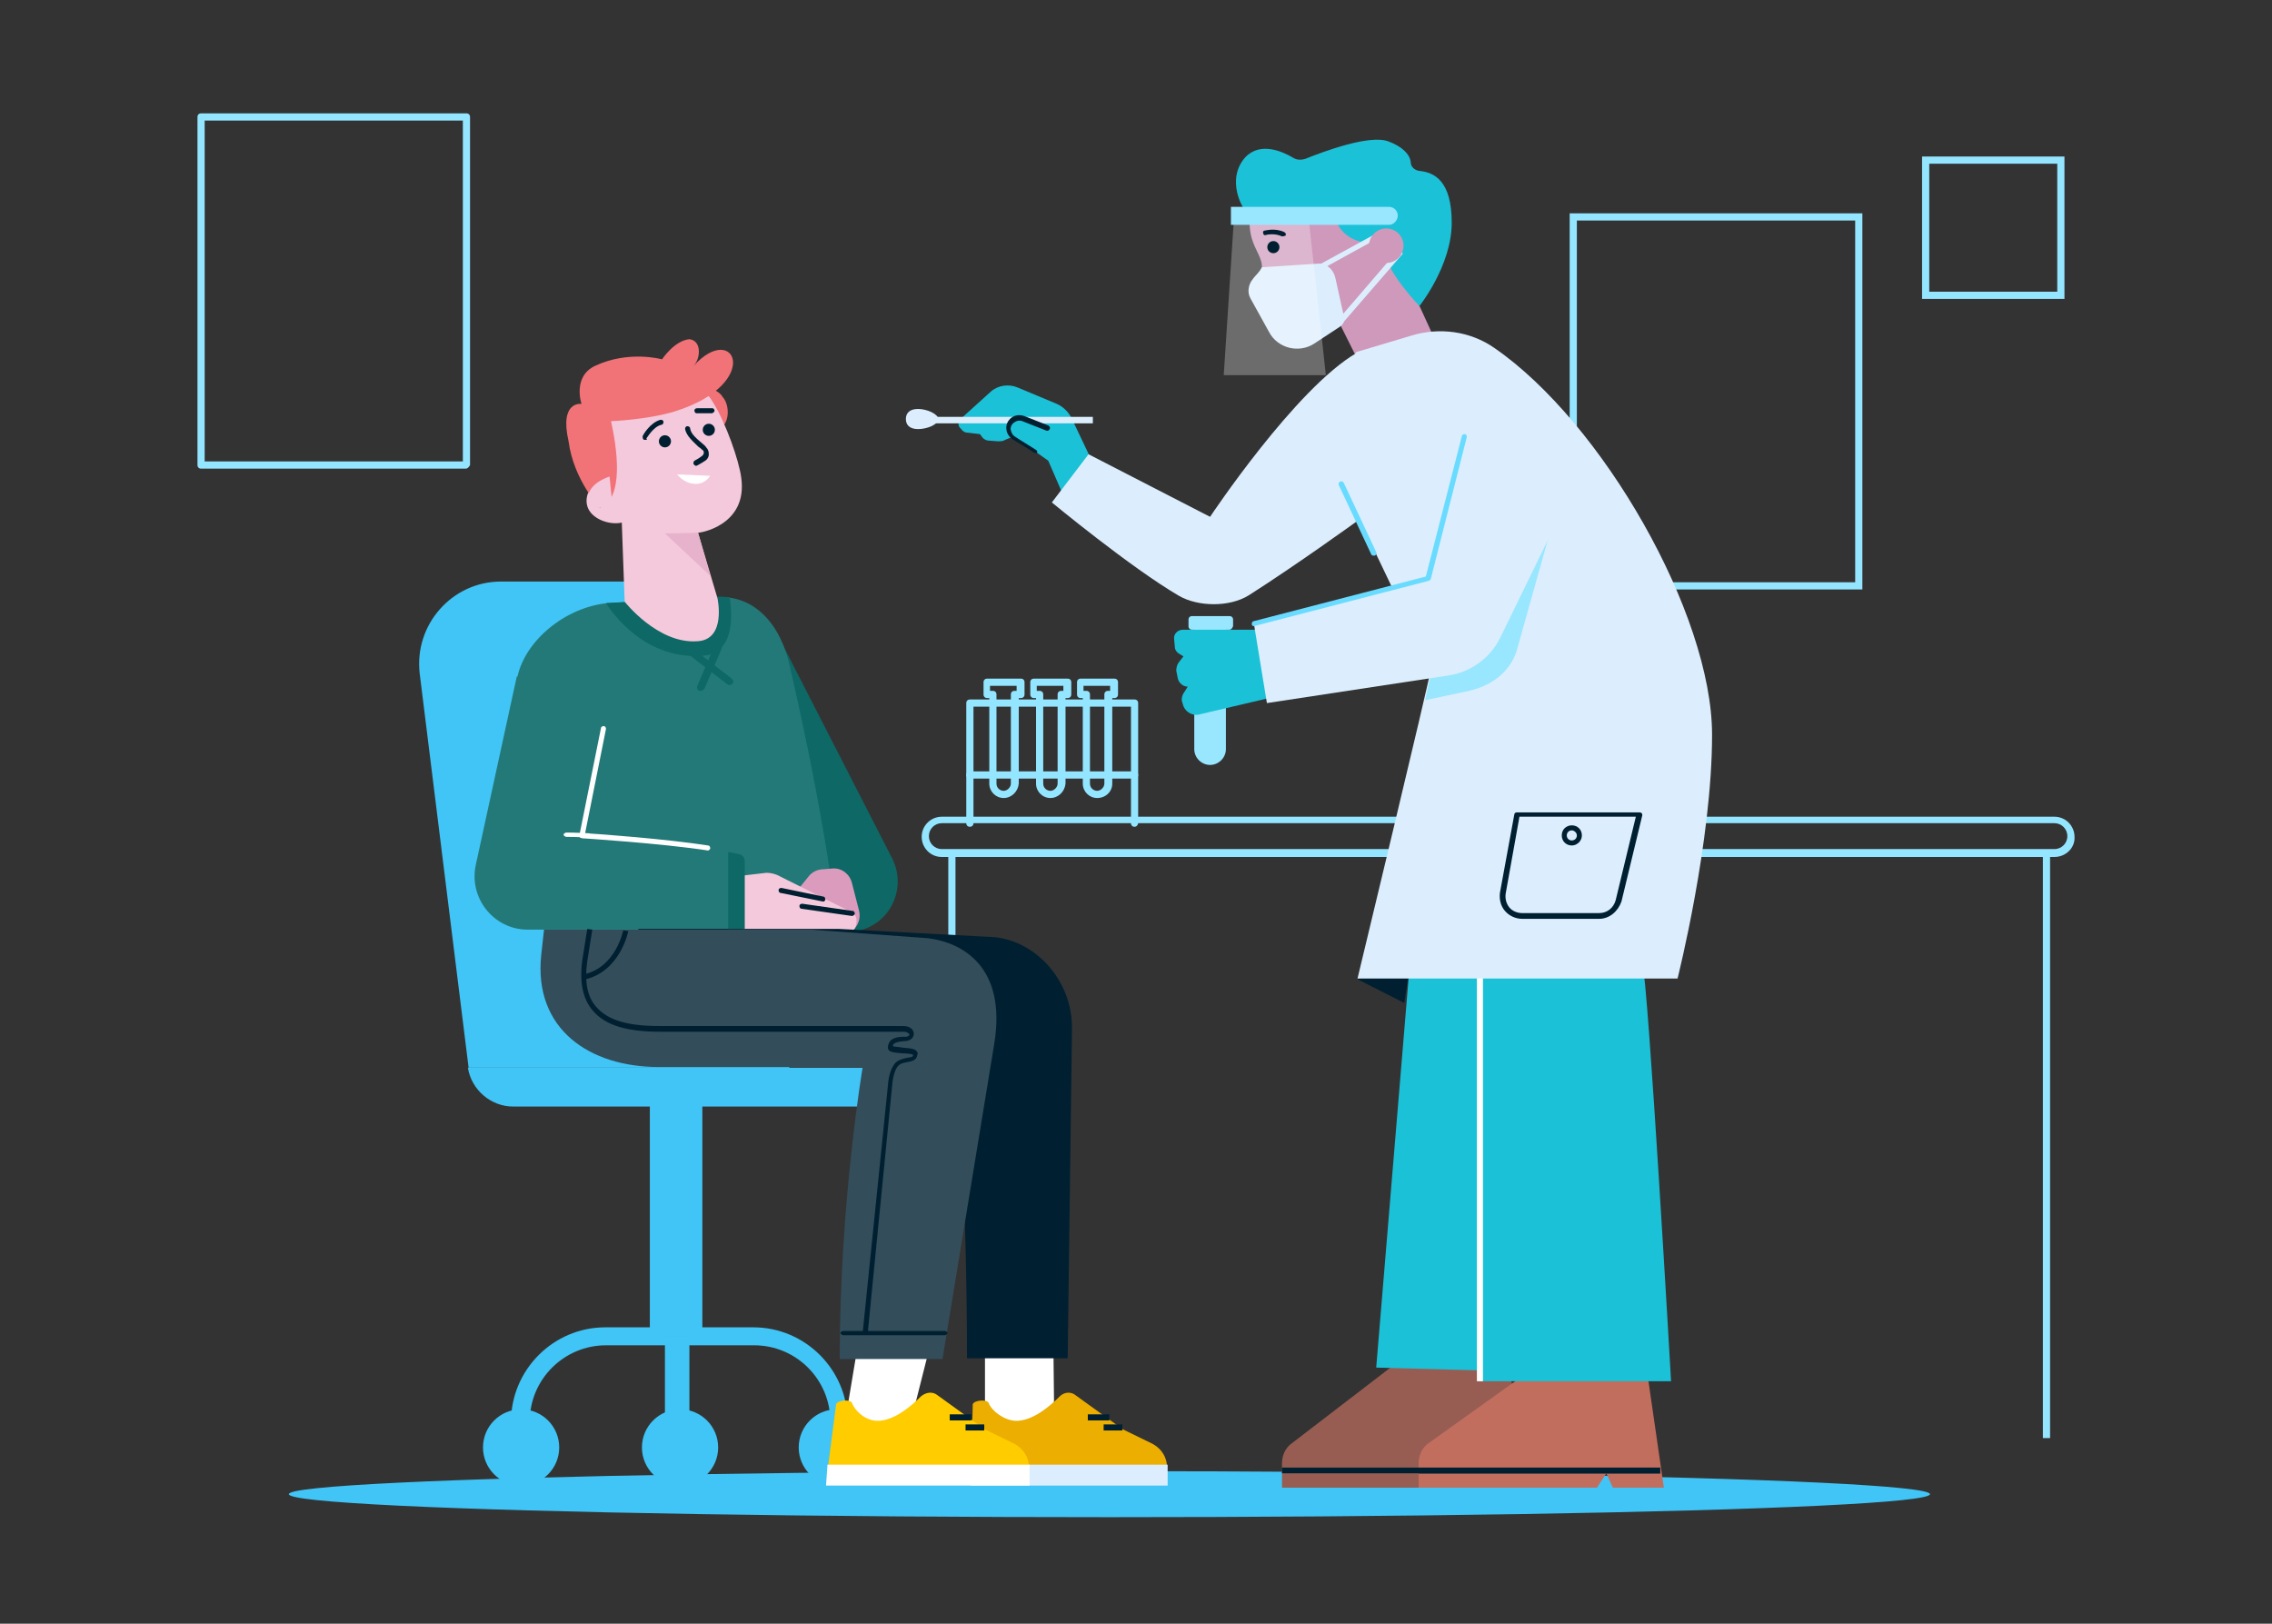 <?xml version="1.0" encoding="UTF-8"?>
<svg width="375px" height="268px" viewBox="0 0 375 268" version="1.1" xmlns="http://www.w3.org/2000/svg" xmlns:xlink="http://www.w3.org/1999/xlink">
    <rect x="0" y="0" width="375" height="268" fill="#333333" stroke="none"/>
    <title>Group@3x</title>
    <defs>
        <rect id="path-1" x="0" y="0" width="375" height="268"></rect>
    </defs>
    <g id="Symbols" stroke="none" stroke-width="1" fill="none" fill-rule="evenodd">
        <g id="Group">
            <mask id="mask-2" fill="white">
                <use xlink:href="#path-1"></use>
            </mask>
            <g id="Rectangle"></g>
            <g id="holder_testafspraak" mask="url(#mask-2)">
                <g transform="translate(32.594, 18.712)">
                    <path d="M274.796,78.581 L226.484,78.581 L226.484,16.5 L274.796,16.5 L274.796,78.581 Z M227.671,77.394 L273.609,77.394 L273.609,17.687 L227.671,17.687 L227.671,77.394 Z" id="Shape" fill="#94E5FF" fill-rule="nonzero"></path>
                    <ellipse id="Oval" fill="#40C5F6" fill-rule="nonzero" cx="150.515" cy="227.908" rx="135.439" ry="3.798"></ellipse>
                    <path d="M44.276,58.639 L0.594,58.639 C0.237,58.639 0,58.402 0,58.045 L0,0.594 C0,0.237 0.237,0 0.594,0 L44.395,0 C44.751,0 44.988,0.237 44.988,0.594 L44.988,58.045 C44.869,58.283 44.632,58.639 44.276,58.639 Z M1.187,57.452 L43.801,57.452 L43.801,1.187 L1.187,1.187 L1.187,57.452 Z" id="Shape" fill="#94E5FF" fill-rule="nonzero"></path>
                    <g id="Group" stroke-width="1" fill="none" fill-rule="evenodd" transform="translate(119.296, 115.616)">
                        <polygon id="Path" fill="#94E5FF" fill-rule="nonzero" points="186.481 103.034 185.294 103.034 185.294 7.122 5.816 7.122 5.816 47.956 4.629 47.956 4.629 5.935 186.481 5.935"></polygon>
                        <path d="M187.194,7.122 L3.561,7.122 C1.662,7.122 0.237,5.579 0.237,3.798 C0.237,1.899 1.781,0.475 3.561,0.475 L187.194,0.475 C189.093,0.475 190.517,2.018 190.517,3.798 C190.636,5.579 189.093,7.122 187.194,7.122 Z M3.561,1.543 C2.374,1.543 1.424,2.493 1.424,3.68 C1.424,4.867 2.374,5.816 3.561,5.816 L187.194,5.816 C188.381,5.816 189.33,4.867 189.33,3.68 C189.33,2.493 188.381,1.543 187.194,1.543 L3.561,1.543 Z" id="Shape" fill="#94E5FF" fill-rule="nonzero"></path>
                    </g>
                    <g id="Group" stroke-width="1" fill="none" fill-rule="evenodd" transform="translate(36.204, 37.273)">
                        <g transform="translate(0, 39.172)" fill="#40C5F6" fill-rule="nonzero">
                            <rect id="Rectangle" x="38.46" y="85.11" width="8.665" height="40.24"></rect>
                            <path d="M71.34,140.781 L68.254,140.781 L68.254,139.475 C68.254,132.59 62.675,126.893 55.671,126.893 L31.219,126.893 C24.334,126.893 18.636,132.472 18.636,139.475 L18.636,140.781 L15.55,140.781 L15.55,139.475 C15.55,130.929 22.553,123.925 31.1,123.925 L55.553,123.925 C64.099,123.925 71.103,130.929 71.103,139.475 L71.103,140.781 L71.34,140.781 Z" id="Path"></path>
                            <rect id="Rectangle" x="40.952" y="125.35" width="4.036" height="20.179"></rect>
                            <circle id="Oval" cx="43.445" cy="143.748" r="6.291"></circle>
                            <circle id="Oval" cx="69.322" cy="143.748" r="6.291"></circle>
                            <path d="M80.48,87.484 L15.906,87.484 C12.226,87.484 9.021,84.753 8.428,81.074 L8.428,81.074 L79.293,81.074 L80.48,87.484 Z" id="Path"></path>
                            <path d="M61.488,81.074 L8.547,81.074 L0.475,16.025 C-0.475,7.953 5.816,0.831 13.888,0.831 L41.071,0.831 C47.006,0.831 52.11,5.223 52.823,11.158 L61.488,81.074 Z" id="Path"></path>
                            <circle id="Oval" cx="17.212" cy="143.748" r="6.291"></circle>
                        </g>
                        <g transform="translate(9.496, 0)" fill-rule="nonzero">
                            <polygon id="Path" fill="#FFFFFF" points="84.279 164.759 84.279 176.866 86.771 179.834 94.843 177.935 95.674 175.323 95.555 164.759"></polygon>
                            <g transform="translate(81.905, 173.305)">
                                <path d="M17.093,0.831 L25.165,6.647 L30.032,9.021 C32.406,10.327 32.406,12.582 32.406,12.582 L0.119,12.582 L0.356,2.493 C0.594,1.781 2.73,1.662 2.968,2.255 C3.442,3.561 5.46,5.104 7.36,5.223 C10.208,5.342 13.176,2.73 14.719,1.187 C15.313,0.594 16.262,0.356 17.093,0.831 Z" id="Path" fill="#ECAE00"></path>
                                <polygon id="Path" fill="#DCEEFD" points="0 15.906 32.524 15.906 32.524 12.464 0.119 12.464"></polygon>
                                <rect id="Rectangle" fill="#002031" x="21.96" y="5.816" width="3.086" height="1"></rect>
                                <rect id="Rectangle" fill="#002031" x="19.348" y="4.155" width="3.561" height="1"></rect>
                            </g>
                            <polygon id="Path" fill="#FFFFFF" points="63.506 164.759 61.488 176.866 63.981 179.834 72.052 177.935 72.883 175.323 75.495 164.996"></polygon>
                            <g transform="translate(57.977, 173.305)">
                                <path d="M18.23,0.831 L26.302,6.647 L31.168,9.021 C33.542,10.327 33.542,12.582 33.542,12.582 L0.424,12.582 L1.73,2.493 C1.968,1.781 4.104,1.662 4.342,2.255 C4.816,3.561 6.478,5.104 8.377,5.223 C11.226,5.342 14.194,2.73 15.737,1.187 C16.449,0.594 17.399,0.356 18.23,0.831 Z" id="Path" fill="#FFCC00"></path>
                                <polygon id="Path" fill="#FFFFFF" points="0.068 15.906 33.661 15.906 33.661 12.464 0.306 12.464"></polygon>
                                <rect id="Rectangle" fill="#002031" x="23.097" y="5.816" width="3.086" height="1"></rect>
                                <rect id="Rectangle" fill="#002031" x="20.485" y="4.155" width="3.561" height="1"></rect>
                            </g>
                            <path d="M40.952,9.496 C42.495,11.158 42.021,15.313 39.29,14.956 C37.51,13.888 35.848,11.989 35.255,9.971 C34.78,7.003 39.884,7.597 40.952,9.496 Z" id="Path" fill="#F17277"></path>
                            <path d="M49.38,47.481 L68.966,85.703 C71.459,90.689 68.61,96.624 63.15,97.692 L56.502,98.998 L49.38,47.481 Z" id="Path" fill="#0E6866"></path>
                            <path d="M21.96,43.564 L39.528,42.614 C45.226,42.021 49.974,45.819 51.873,53.179 C51.873,53.179 57.689,77.394 59.945,97.217 L9.496,97.217 L10.09,65.049 L7.241,64.693 L7.122,55.671 C8.428,49.736 14.956,44.276 21.96,43.564 Z" id="Path" fill="#237978"></path>
                            <path d="M37.866,52.229 C43.208,51.754 42.495,44.869 42.139,42.614 C41.308,42.495 40.24,42.495 39.409,42.495 L21.723,43.564 C22.791,45.226 28.251,53.06 37.866,52.229 Z" id="Path" fill="#0E6866"></path>
                            <path d="M24.334,30.269 L24.809,43.326 C24.809,43.326 30.269,50.33 36.798,49.855 C41.665,49.618 40.121,42.733 40.121,42.733 L36.916,31.931 C36.916,32.05 45.226,30.863 44.039,22.791 C43.682,20.061 41.546,13.888 39.409,10.446 C37.154,6.647 33.474,6.173 30.625,6.529 C29.676,6.647 27.776,6.885 26.945,7.122 C25.877,7.36 24.809,7.597 23.859,8.072 C21.248,9.377 19.705,12.226 19.348,15.194 C18.992,17.568 19.23,19.942 19.586,22.197 C19.705,22.672 19.942,23.503 19.823,23.859 C19.823,23.978 19.823,23.978 19.705,24.097 C19.467,24.334 19.111,24.69 18.992,24.927 C18.518,25.758 18.399,26.708 18.636,27.539 C19.23,29.676 22.316,30.744 24.334,30.269 Z" id="Path" fill="#F4C9DB"></path>
                            <path d="M36.916,31.931 C34.424,32.05 31.456,32.05 31.456,32.05 L38.934,39.053 L36.916,31.931 Z" id="Path" fill="#E7B2CB"></path>
                            <path d="M36.56,20.892 C36.442,20.892 36.323,20.773 36.204,20.654 C36.085,20.417 36.204,20.179 36.323,20.061 C36.323,20.061 37.035,19.705 37.629,19.23 C37.747,19.111 37.866,18.992 37.866,18.755 C37.866,18.518 37.866,18.399 37.629,18.28 C37.51,18.161 37.273,17.924 37.035,17.805 C36.204,16.974 35.017,16.025 34.78,14.838 C34.78,14.6 34.898,14.363 35.136,14.363 C35.373,14.363 35.611,14.482 35.611,14.719 C35.729,15.669 36.798,16.5 37.629,17.212 C37.866,17.449 38.103,17.568 38.222,17.805 C38.578,18.161 38.697,18.518 38.697,18.992 C38.697,19.467 38.46,19.823 38.103,20.061 C37.391,20.535 36.679,20.892 36.679,20.892 C36.679,20.892 36.56,20.892 36.56,20.892 Z" id="Path" fill="#002031"></path>
                            <path d="M15.55,16.856 C14.007,10.09 17.687,10.683 17.687,10.683 C17.687,10.683 16.144,6.173 19.942,4.392 C25.521,1.781 30.981,3.324 30.981,3.324 C30.981,3.324 32.999,0.237 35.492,8.43430499e-15 C37.51,0.237 37.391,3.086 36.204,4.392 C42.97,-3.086 47.718,7.241 33.237,11.87 C28.726,13.295 22.553,13.532 22.553,13.532 C23.503,17.805 24.809,26.115 20.773,27.895 C20.773,27.895 16.381,23.266 15.55,16.856 Z" id="Path" fill="#F17277"></path>
                            <path d="M22.91,28.607 L22.316,22.672 C22.316,22.672 18.161,23.859 18.755,27.064 L22.91,28.607 Z" id="Path" fill="#F4C9DB"></path>
                            <g transform="translate(37.985, 86.653)" id="Path">
                                <path d="M15.55,4.036 L17.093,2.137 C17.687,1.306 18.636,0.831 19.705,0.831 L21.129,0.712 C22.672,0.594 23.978,1.662 24.334,3.086 L25.521,7.716 C25.996,9.734 24.453,11.752 22.316,11.633 L16.144,11.514 L15.55,4.036 Z" fill="#DB9BBC"></path>
                                <path d="M0.237,10.921 L23.028,11.277 C23.859,11.277 24.809,10.921 24.927,10.327 C25.165,9.615 25.284,8.428 24.334,7.953 L11.989,1.781 C11.395,1.543 10.802,1.424 10.208,1.424 L0,2.611 L0.237,10.921 Z" fill="#F4C9DB"></path>
                                <path d="M24.334,8.547 C24.334,8.547 24.334,8.547 24.334,8.547 L16.025,7.36 C15.787,7.36 15.669,7.122 15.669,6.885 C15.669,6.647 15.906,6.529 16.144,6.529 L24.453,7.716 C24.69,7.716 24.809,7.953 24.809,8.19 C24.809,8.309 24.571,8.547 24.334,8.547 Z" fill="#002031"></path>
                                <path d="M19.586,6.173 C19.467,6.173 19.467,6.173 19.586,6.173 L12.582,4.748 C12.345,4.748 12.226,4.511 12.226,4.273 C12.226,4.036 12.464,3.917 12.701,3.917 L19.586,5.342 C19.823,5.342 19.942,5.579 19.942,5.816 C19.942,6.054 19.705,6.173 19.586,6.173 Z" fill="#002031"></path>
                            </g>
                            <path d="M7.003,55.671 L0.237,86.771 C-0.95,92.232 3.205,97.455 8.784,97.455 L44.395,97.455 L44.395,85.347 C38.103,83.566 18.636,82.023 18.636,82.023 L25.284,58.164 L7.003,55.671 Z" id="Path" fill="#237978"></path>
                            <path d="M38.578,84.397 C38.46,84.397 38.46,84.397 38.578,84.397 C30.863,83.21 17.924,82.379 17.805,82.379 C17.687,82.379 17.568,82.261 17.449,82.261 C17.331,82.142 17.331,82.023 17.331,81.905 L20.892,64.218 C20.892,63.981 21.129,63.862 21.366,63.862 C21.604,63.862 21.723,64.099 21.723,64.337 L18.28,81.548 C20.654,81.667 31.694,82.498 38.578,83.566 C38.816,83.566 38.934,83.804 38.934,84.041 C38.934,84.16 38.697,84.397 38.578,84.397 Z" id="Path" fill="#FFFFFF"></path>
                            <path d="M18.874,82.261 C18.874,82.261 18.874,82.261 18.874,82.261 C18.874,82.261 16.737,82.142 15.194,82.142 C14.956,82.142 14.719,81.905 14.719,81.786 C14.719,81.667 14.956,81.43 15.194,81.43 C16.737,81.43 18.874,81.548 18.874,81.548 C19.111,81.548 19.23,81.786 19.23,82.023 C19.348,82.142 19.111,82.261 18.874,82.261 Z" id="Path" fill="#FFFFFF"></path>
                            <path d="M37.391,58.045 C37.273,58.045 37.273,58.045 37.154,58.045 C36.798,57.927 36.679,57.571 36.798,57.215 L39.647,50.567 C39.765,50.211 40.121,50.092 40.477,50.211 C40.834,50.33 40.952,50.686 40.834,51.042 L37.985,57.689 C37.747,57.927 37.51,58.045 37.391,58.045 Z" id="Path" fill="#0E6866"></path>
                            <path d="M42.139,57.096 C42.021,57.096 41.902,57.096 41.783,56.977 L35.611,52.229 C35.373,51.992 35.255,51.635 35.492,51.398 C35.729,51.161 36.085,51.042 36.323,51.279 L42.495,56.027 C42.733,56.265 42.852,56.621 42.614,56.858 C42.495,56.977 42.258,57.096 42.139,57.096 Z" id="Path" fill="#0E6866"></path>
                            <path d="M28.251,16.618 C28.132,16.618 28.132,16.618 28.014,16.618 C27.776,16.5 27.776,16.262 27.776,16.025 C27.776,15.906 28.963,13.769 30.744,13.295 C30.981,13.295 31.219,13.413 31.219,13.651 C31.219,13.888 31.1,14.126 30.863,14.126 C29.438,14.482 28.489,16.381 28.37,16.381 C28.607,16.5 28.489,16.618 28.251,16.618 Z" id="Path" fill="#002031"></path>
                            <path d="M39.172,12.226 C39.053,12.226 39.053,12.226 39.172,12.226 L36.679,12.226 C36.442,12.226 36.323,11.989 36.323,11.752 C36.323,11.514 36.56,11.395 36.798,11.395 C36.798,11.395 36.798,11.395 36.798,11.395 L39.29,11.395 C39.528,11.395 39.647,11.633 39.647,11.87 C39.528,12.108 39.29,12.226 39.172,12.226 Z" id="Path" fill="#002031"></path>
                            <path d="M27.064,97.336 L26.945,98.998 C25.758,110.274 34.661,120.008 46.056,120.008 L79.768,120.008 C79.768,120.008 81.311,142.205 81.311,168.201 L97.929,168.201 L98.642,113.835 C98.76,105.645 92.232,98.76 84.872,98.642 L60.182,97.336 L27.064,97.336 L27.064,97.336 Z" id="Path" fill="#002031"></path>
                            <path d="M11.514,97.336 L11.039,101.609 C9.734,113.954 19.111,120.127 30.388,120.127 L64.099,120.127 C64.099,120.127 60.301,142.324 60.301,168.32 L77.275,168.32 L85.822,116.21 C87.84,103.627 80.599,99.591 74.901,98.879 L55.553,97.455 L11.514,97.455 L11.514,97.336 Z" id="Path" fill="#334D5A"></path>
                            <path d="M77.631,164.403 L60.894,164.403 C60.657,164.403 60.419,164.165 60.419,164.047 C60.419,163.928 60.657,163.69 60.894,163.69 L77.631,163.69 C77.869,163.69 78.106,163.928 78.106,164.047 C78.106,164.165 77.869,164.403 77.631,164.403 Z" id="Path" fill="#002031"></path>
                            <path d="M64.93,164.047 L64.099,163.928 L68.254,123.213 C68.373,121.314 68.966,119.771 69.797,119.177 C70.39,118.821 70.984,118.702 71.577,118.584 C72.29,118.465 72.408,118.465 72.408,118.109 C72.29,117.99 71.221,117.871 70.628,117.871 C69.441,117.753 68.254,117.753 68.254,116.922 C68.254,116.566 68.373,116.21 68.61,115.853 C69.322,115.023 70.984,115.141 71.221,115.141 C71.577,115.141 71.815,114.904 71.815,114.785 C71.815,114.666 71.459,114.31 70.865,114.31 L30.625,114.31 C25.165,114.31 21.604,113.242 19.586,110.868 C17.924,108.969 17.331,106.239 17.805,102.559 L18.636,97.336 L19.467,97.455 L18.636,102.677 C18.161,106.12 18.636,108.613 20.179,110.274 C22.079,112.411 25.284,113.361 30.506,113.361 L70.747,113.361 C71.934,113.361 72.527,113.954 72.527,114.666 C72.527,115.141 72.171,115.735 71.221,115.853 C70.747,115.853 69.56,115.972 69.203,116.328 C69.085,116.447 69.085,116.566 69.085,116.684 C69.203,116.803 70.153,116.803 70.628,116.922 C71.696,117.04 72.646,117.04 73.002,117.515 C73.121,117.634 73.239,117.871 73.121,118.109 C73.002,119.058 72.171,119.177 71.577,119.296 C71.103,119.415 70.628,119.415 70.153,119.771 C69.56,120.127 69.085,121.551 68.966,123.094 L64.93,164.047 Z" id="Path" fill="#002031"></path>
                            <path d="M18.399,105.645 L18.161,104.814 C23.384,103.627 24.571,97.573 24.571,97.573 L25.402,97.692 C25.402,97.811 24.097,104.221 18.399,105.645 Z" id="Path" fill="#002031"></path>
                            <path d="M41.902,97.336 L44.632,97.336 L44.632,86.178 C44.632,85.584 44.276,85.11 43.682,84.991 C43.089,84.872 42.495,84.753 41.902,84.635 L41.902,97.336 Z" id="Path" fill="#0E6866"></path>
                            <path d="M33.474,22.316 C33.474,22.316 34.542,23.74 36.204,23.859 C37.035,23.978 38.103,23.74 38.934,22.553 L33.474,22.316 Z" id="Path" fill="#FFFFFF"></path>
                            <circle id="Oval" fill="#002031" cx="31.456" cy="16.856" r="1"></circle>
                            <circle id="Oval" fill="#002031" cx="38.697" cy="14.956" r="1"></circle>
                        </g>
                    </g>
                    <g id="Group" stroke-width="1" fill="none" fill-rule="evenodd" transform="translate(116.922, 4.346)">
                        <path d="M71.696,30.553 L74.545,36.25 L87.127,32.571 L81.192,19.632 L77.987,6.337 L71.221,5.032 L57.096,10.373 C57.096,10.373 56.265,13.46 57.096,16.308 C57.689,18.326 58.876,19.632 58.758,21.175 L64.574,29.366 L71.696,30.553 Z" id="Path" fill="#CE99BB" fill-rule="nonzero"></path>
                        <path d="M58.758,21.056 C58.283,22.006 57.689,22.362 57.215,23.074 C56.621,23.787 56.265,25.092 56.858,26.161 L59.945,31.74 C61.369,34.47 64.93,35.301 67.423,33.639 L71.577,30.909 C72.171,30.553 72.527,29.84 72.29,29.128 L70.865,22.718 C70.509,21.294 69.322,20.344 67.898,20.463 L58.758,21.056 Z" id="Path" fill="#DCEEFD" fill-rule="nonzero"></path>
                        <path d="M79.293,19.039 C79.293,21.65 84.753,27.466 84.753,27.466 C84.753,27.466 90.095,20.819 90.095,13.697 C90.095,6.812 87.246,5.388 84.753,5.15 C83.923,5.032 83.329,4.438 83.329,3.726 C83.21,2.42 81.905,1.114 79.649,0.284 C76.563,-0.903 68.966,1.945 65.998,3.132 C65.286,3.37 64.574,3.37 63.981,3.014 C62.2,1.945 58.52,0.284 56.027,2.895 C52.823,6.456 55.315,11.679 57.096,12.866 C58.876,14.053 70.865,12.035 70.865,12.035 C70.865,12.035 70.628,14.409 73.239,16.071 C75.851,17.733 79.412,16.783 79.412,16.783 C79.412,16.783 79.293,17.139 79.293,19.039 Z" id="Path" fill="#1BC1D7" fill-rule="nonzero"></path>
                        <polygon id="Path" fill="#DCEEFD" fill-rule="nonzero" points="72.052 30.315 71.34 29.722 80.836 18.682 78.7 15.834 68.135 21.65 67.66 20.938 78.937 14.765 82.023 18.801"></polygon>
                        <circle id="Oval" fill="#CE99BB" fill-rule="nonzero" cx="79.293" cy="17.495" r="2.849"></circle>
                        <g opacity="0.28" transform="translate(52.229, 12.747)" fill="#FFFFFF" fill-rule="nonzero" id="Path">
                            <g>
                                <polygon points="1.899 0.594 0.237 26.115 17.093 26.115 14.244 0.119"></polygon>
                            </g>
                        </g>
                        <path d="M79.768,14.053 L53.653,14.053 L53.653,11.085 L79.768,11.085 C80.599,11.085 81.192,11.798 81.192,12.51 L81.192,12.51 C81.192,13.341 80.48,14.053 79.768,14.053 Z" id="Path" fill="#99E6FF" fill-rule="nonzero"></path>
                        <circle id="Oval" fill="#002031" fill-rule="nonzero" cx="60.657" cy="17.733" r="1"></circle>
                        <path d="M62.2,15.952 C62.2,15.952 62.081,15.952 62.081,15.952 C60.776,15.359 59.47,15.715 59.47,15.715 C59.232,15.834 58.995,15.715 58.995,15.477 C58.876,15.24 58.995,15.003 59.232,15.003 C59.351,15.003 60.894,14.528 62.437,15.24 C62.675,15.359 62.794,15.596 62.675,15.834 C62.556,15.834 62.437,15.952 62.2,15.952 Z" id="Path" fill="#002031" fill-rule="nonzero"></path>
                        <g transform="translate(46.294, 78.034)" fill="#99E6FF" fill-rule="nonzero" id="Path">
                            <path d="M3.917,25.165 L3.917,25.165 C2.493,25.165 1.306,23.978 1.306,22.553 L1.306,1.899 L6.529,1.899 L6.529,22.553 C6.529,23.978 5.342,25.165 3.917,25.165 Z"></path>
                            <path d="M7.122,2.849 L0.95,2.849 C0.594,2.849 0.356,2.611 0.356,2.255 L0.356,1.187 C0.356,0.831 0.594,0.594 0.95,0.594 L7.122,0.594 C7.478,0.594 7.716,0.831 7.716,1.187 L7.716,2.255 C7.597,2.611 7.36,2.849 7.122,2.849 Z"></path>
                        </g>
                        <path d="M58.758,80.882 L45.7,80.882 C44.869,80.882 44.157,81.595 44.276,82.426 L44.395,83.731 C44.395,84.206 44.751,84.681 45.226,84.918 L45.819,85.274 L44.988,86.343 C44.751,86.699 44.632,87.174 44.632,87.648 L44.869,88.835 C44.988,89.548 45.582,90.141 46.294,90.26 L46.531,90.26 L45.938,91.21 C45.582,91.684 45.463,92.278 45.582,92.753 L45.7,93.109 C45.938,94.296 47.125,95.127 48.312,94.889 L61.488,91.803 L58.758,80.882 Z" id="Path" fill="#1BC1D7" fill-rule="nonzero"></path>
                        <path d="M30.863,53.343 L27.42,46.103 C26.945,45.034 25.996,44.085 24.927,43.61 L18.399,40.88 C16.974,40.286 15.194,40.524 14.007,41.592 L9.021,46.103 C8.665,46.459 8.547,47.052 8.903,47.527 L9.14,47.764 C9.377,48.121 9.734,48.358 10.208,48.358 L12.226,48.595 L12.582,49.07 C12.82,49.426 13.295,49.664 13.651,49.664 L15.194,49.782 C15.55,49.782 16.025,49.782 16.381,49.545 L17.805,48.952 L23.503,52.987 L26.589,60.11 L30.863,53.343 Z" id="Path" fill="#1BC1D7" fill-rule="nonzero"></path>
                        <g transform="translate(0, 43.61)" fill-rule="nonzero">
                            <rect id="Rectangle" fill="#DCEEFD" x="4.511" y="2.137" width="26.352" height="1.068"></rect>
                            <path d="M22.079,3.442 L19.467,2.493 C18.636,2.137 17.687,2.493 17.212,3.205 L17.212,3.205 C16.737,4.036 16.974,5.223 17.805,5.698 L19.111,6.529 L22.079,3.442 Z" id="Path" fill="#1BC1D7"></path>
                            <path d="M5.342,2.493 C5.342,3.442 3.442,4.155 2.018,4.155 C0.594,4.155 0,3.442 0,2.493 C0,1.543 0.594,0.831 2.018,0.831 C3.442,0.831 5.342,1.662 5.342,2.493 Z" id="Path" fill="#DCEEFD"></path>
                        </g>
                        <path d="M21.248,51.682 C21.129,51.682 21.129,51.682 21.01,51.563 C20.892,51.444 18.992,50.257 17.568,49.426 C17.093,49.07 16.737,48.595 16.618,48.002 C16.5,47.408 16.618,46.815 16.974,46.34 C17.568,45.509 18.636,45.272 19.586,45.628 L23.503,47.171 C23.74,47.29 23.859,47.527 23.74,47.764 C23.622,48.002 23.384,48.121 23.147,48.002 L19.23,46.459 C18.636,46.221 18.043,46.459 17.568,46.934 C17.331,47.29 17.212,47.646 17.331,48.002 C17.449,48.358 17.568,48.714 17.924,48.952 C19.348,49.901 21.366,51.088 21.485,51.207 C21.723,51.326 21.723,51.563 21.604,51.8 C21.485,51.682 21.366,51.682 21.248,51.682 Z" id="Path" fill="#002031" fill-rule="nonzero"></path>
                        <path d="M74.426,35.182 C64.337,40.998 50.211,62.246 50.211,62.246 L30.15,51.919 L24.097,59.872 C24.097,59.872 37.154,70.674 45.107,75.303 C48.193,77.084 53.416,77.203 56.621,75.185 C64.455,70.199 74.308,63.077 74.308,63.077" id="Path" fill="#DCEEFD" fill-rule="nonzero"></path>
                        <path d="M80.599,202.196 L63.743,215.135 C62.675,215.847 62.081,217.153 62.081,218.458 L62.081,222.494 L91.401,222.494 L92.944,220.12 L94.012,222.494 L102.44,222.494 L99.473,201.484 L80.599,202.196 Z" id="Path" fill="#985D52" fill-rule="nonzero"></path>
                        <polygon id="Path" fill="#002031" fill-rule="nonzero" points="74.545 138.572 82.261 142.489 83.21 136.316"></polygon>
                        <polygon id="Path" fill="#1BC1D7" fill-rule="nonzero" points="95.318 203.146 77.631 202.671 83.092 137.029 96.149 135.367"></polygon>
                        <g transform="translate(62.085, 204.452)" fill-rule="nonzero">
                            <path d="M38.812,0.237 L24.212,10.683 C23.144,11.395 22.55,12.701 22.55,14.007 L22.55,18.043 L51.988,18.043 L53.531,15.669 L54.6,18.043 L63.027,18.043 L60.416,0 L38.812,0.237 Z" id="Path" fill="#C26E5E"></path>
                            <rect id="Rectangle" fill="#002031" x="22.55" y="14.719" width="39.884" height="1"></rect>
                            <polygon id="Rectangle" fill="#002031" points="0 14.719 22.55 14.719 22.55 15.669 6.84070326e-17 15.669"></polygon>
                        </g>
                        <path d="M121.551,135.96 C122.501,138.453 126.299,204.926 126.299,204.926 L94.606,204.926 L94.606,135.367 C94.724,135.485 120.602,133.468 121.551,135.96 Z" id="Path" fill="#1BC1D7" fill-rule="nonzero"></path>
                        <rect id="Rectangle" fill="#FFFFFF" fill-rule="nonzero" x="94.25" y="135.485" width="1" height="69.441"></rect>
                        <path d="M68.729,50.139 C68.729,50.139 86.653,86.58 86.534,87.886 C86.415,89.192 74.545,138.453 74.545,138.453 L127.368,138.453 C127.368,138.453 133.065,115.9 133.065,98.213 C133.065,78.271 114.904,46.577 97.098,34.351 C93.181,31.621 88.077,30.909 83.448,32.333 L74.308,35.063 L68.729,50.139 Z" id="Path" fill="#DCEEFD" fill-rule="nonzero"></path>
                        <path d="M85.584,85.274 C86.178,86.699 86.653,87.767 86.653,87.886 C86.653,88.123 86.297,89.904 85.703,92.515 L92.944,90.972 C97.573,89.904 100.066,87.055 100.897,84.087 L106.951,62.484 L86.653,80.526 L85.584,85.274 Z" id="Path" fill="#99E6FF" fill-rule="nonzero"></path>
                        <path d="M92.588,47.408 L86.059,72.455 L57.452,79.933 L59.589,92.99 L89.264,88.479 C93.063,88.005 96.386,85.631 98.048,82.307 L109.681,58.448 L92.588,47.408 Z" id="Path" fill="#DCEEFD" fill-rule="nonzero"></path>
                        <path d="M57.452,80.289 C57.215,80.289 57.096,80.17 57.096,79.933 C57.096,79.695 57.215,79.458 57.452,79.458 L85.822,72.098 L91.757,48.952 C91.757,48.714 91.994,48.595 92.232,48.595 C92.469,48.595 92.588,48.833 92.588,49.07 L86.653,72.455 C86.653,72.573 86.534,72.692 86.297,72.811 L57.452,80.289 C57.571,80.289 57.571,80.289 57.452,80.289 Z" id="Path" fill="#69DBFF" fill-rule="nonzero"></path>
                        <path d="M77.156,68.656 C77.038,68.656 76.8,68.537 76.8,68.419 L71.459,57.023 C71.34,56.786 71.459,56.548 71.696,56.43 C71.934,56.311 72.171,56.43 72.29,56.667 L77.631,68.063 C77.75,68.3 77.631,68.537 77.394,68.656 C77.275,68.656 77.156,68.656 77.156,68.656 Z" id="Path" fill="#69DBFF" fill-rule="nonzero"></path>
                        <path d="M114.429,128.601 L101.728,128.601 C100.66,128.601 99.591,128.126 98.879,127.295 C98.167,126.464 97.929,125.396 98.048,124.327 L100.422,111.389 C100.422,111.152 100.66,111.033 100.778,111.033 L121.076,111.033 C121.195,111.033 121.314,111.033 121.432,111.152 C121.551,111.27 121.551,111.389 121.551,111.508 L118.109,125.752 C117.515,127.414 116.091,128.601 114.429,128.601 Z M101.253,111.864 L98.998,124.446 C98.879,125.277 99.116,126.108 99.591,126.702 C100.066,127.295 100.897,127.651 101.728,127.651 L114.429,127.651 C115.735,127.651 116.803,126.82 117.159,125.514 L120.483,111.745 L101.253,111.745 L101.253,111.864 Z" id="Shape" fill="#002031" fill-rule="nonzero"></path>
                        <path d="M109.918,116.493 C108.969,116.493 108.256,115.781 108.256,114.831 C108.256,113.882 108.969,113.169 109.918,113.169 C110.868,113.169 111.58,113.882 111.58,114.831 C111.58,115.781 110.749,116.493 109.918,116.493 Z M109.918,114 C109.444,114 109.087,114.356 109.087,114.831 C109.087,115.306 109.444,115.662 109.918,115.662 C110.393,115.662 110.749,115.306 110.749,114.831 C110.749,114.356 110.274,114 109.918,114 Z" id="Shape" fill="#002031" fill-rule="nonzero"></path>
                    </g>
                    <g id="Group" stroke-width="1" fill="none" fill-rule="evenodd" transform="translate(126.418, 93.063)">
                        <g fill="#94E5FF" fill-rule="nonzero">
                            <path d="M6.647,19.942 C5.342,19.942 4.273,18.874 4.273,17.568 L4.273,3.442 L3.917,3.442 C3.561,3.442 3.324,3.205 3.324,2.849 L3.324,0.831 C3.324,0.475 3.561,0.237 3.917,0.237 L9.496,0.237 C9.852,0.237 10.09,0.475 10.09,0.831 L10.09,2.849 C10.09,3.205 9.852,3.442 9.496,3.442 L9.14,3.442 L9.14,17.568 C9.021,18.874 7.953,19.942 6.647,19.942 Z M4.511,2.255 L4.867,2.255 C5.223,2.255 5.46,2.493 5.46,2.849 L5.46,17.568 C5.46,18.28 6.054,18.755 6.647,18.755 C7.241,18.755 7.834,18.161 7.834,17.568 L7.834,2.849 C7.834,2.493 8.072,2.255 8.428,2.255 L8.784,2.255 L8.784,1.424 L4.392,1.424 L4.392,2.255 L4.511,2.255 Z" id="Shape"></path>
                            <path d="M14.363,19.942 C13.057,19.942 11.989,18.874 11.989,17.568 L11.989,3.442 L11.633,3.442 C11.277,3.442 11.039,3.205 11.039,2.849 L11.039,0.831 C11.039,0.475 11.277,0.237 11.633,0.237 L17.212,0.237 C17.568,0.237 17.805,0.475 17.805,0.831 L17.805,2.849 C17.805,3.205 17.568,3.442 17.212,3.442 L16.856,3.442 L16.856,17.568 C16.737,18.874 15.669,19.942 14.363,19.942 Z M12.226,2.255 L12.582,2.255 C12.939,2.255 13.176,2.493 13.176,2.849 L13.176,17.568 C13.176,18.28 13.769,18.755 14.363,18.755 C14.956,18.755 15.55,18.161 15.55,17.568 L15.55,2.849 C15.55,2.493 15.787,2.255 16.144,2.255 L16.5,2.255 L16.5,1.424 L12.108,1.424 L12.108,2.255 L12.226,2.255 Z" id="Shape"></path>
                            <path d="M22.079,19.942 C20.773,19.942 19.705,18.874 19.705,17.568 L19.705,3.442 L19.348,3.442 C18.992,3.442 18.755,3.205 18.755,2.849 L18.755,0.831 C18.755,0.475 18.992,0.237 19.348,0.237 L24.927,0.237 C25.284,0.237 25.521,0.475 25.521,0.831 L25.521,2.849 C25.521,3.205 25.284,3.442 24.927,3.442 L24.571,3.442 L24.571,17.568 C24.571,18.874 23.503,19.942 22.079,19.942 Z M19.942,2.255 L20.298,2.255 C20.654,2.255 20.892,2.493 20.892,2.849 L20.892,17.568 C20.892,18.28 21.485,18.755 22.079,18.755 C22.672,18.755 23.266,18.161 23.266,17.568 L23.266,2.849 C23.266,2.493 23.503,2.255 23.859,2.255 L24.215,2.255 L24.215,1.424 L19.823,1.424 L19.823,2.255 L19.942,2.255 Z" id="Shape"></path>
                            <path d="M28.251,24.69 C27.895,24.69 27.658,24.453 27.658,24.097 L27.658,4.867 L1.662,4.867 L1.662,24.097 C1.662,24.453 1.424,24.69 1.068,24.69 C0.712,24.69 0.475,24.453 0.475,24.097 L0.475,4.273 C0.475,3.917 0.712,3.68 1.068,3.68 L28.251,3.68 C28.607,3.68 28.845,3.917 28.845,4.273 L28.845,24.097 C28.845,24.334 28.607,24.69 28.251,24.69 Z" id="Path"></path>
                        </g>
                        <path d="M28.251,16.737 L1.068,16.737 C0.712,16.737 0.475,16.5 0.475,16.144 C0.475,15.787 0.712,15.55 1.068,15.55 L28.251,15.55 C28.607,15.55 28.845,15.787 28.845,16.144 C28.845,16.5 28.607,16.737 28.251,16.737 Z" id="Path" fill="#94E5FF" fill-rule="nonzero"></path>
                    </g>
                    <path d="M308.151,30.625 L284.648,30.625 L284.648,7.122 L308.151,7.122 L308.151,30.625 Z M285.835,29.438 L306.964,29.438 L306.964,8.309 L285.835,8.309 L285.835,29.438 Z" id="Shape" fill="#94E5FF" fill-rule="nonzero"></path>
                </g>
            </g>
        </g>
    </g>
</svg>